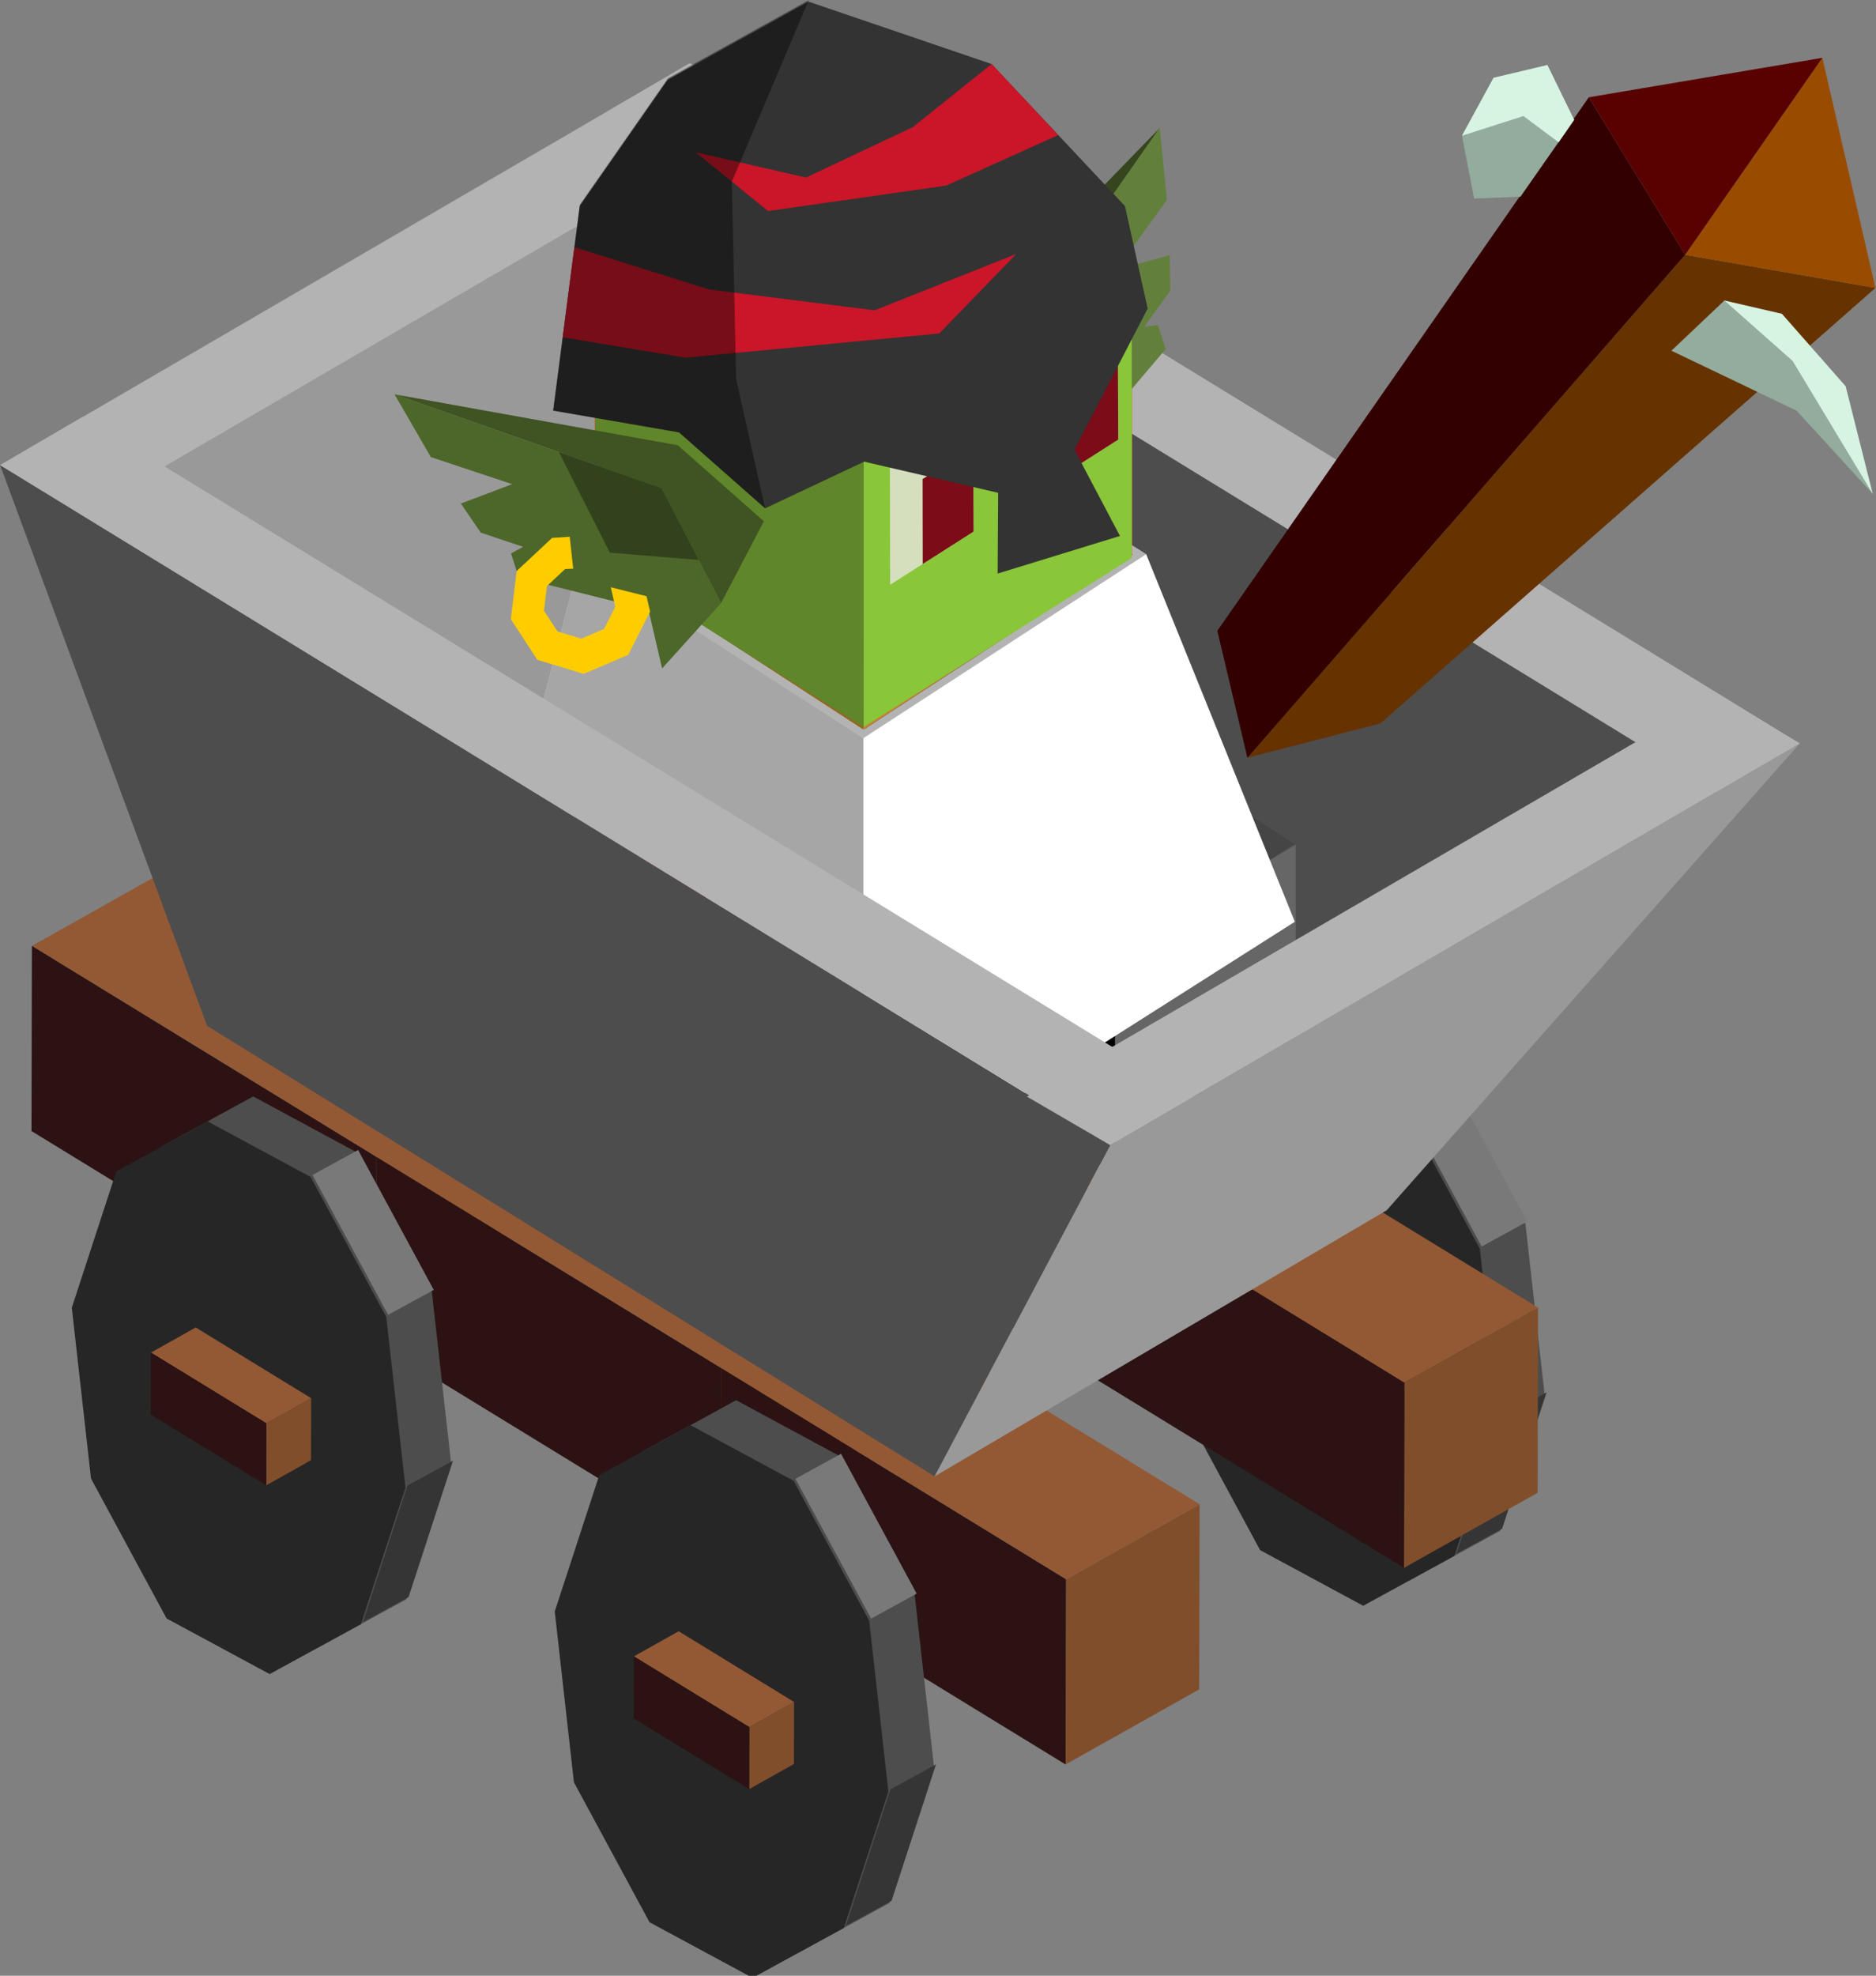 <?xml version="1.0" encoding="UTF-8" standalone="no"?>
<!-- Created with Inkscape (http://www.inkscape.org/) -->

<svg
   width="158.016mm"
   height="166.337mm"
   viewBox="0 0 158.016 166.337"
   version="1.1"
   id="svg1"
   inkscape:version="1.3 (0e150ed6c4, 2023-07-21)"
   sodipodi:docname="DWARF - GOBLINS all sprites.svg"
   xml:space="preserve"
   xmlns:inkscape="http://www.inkscape.org/namespaces/inkscape"
   xmlns:sodipodi="http://sodipodi.sourceforge.net/DTD/sodipodi-0.dtd"
   xmlns="http://www.w3.org/2000/svg"
   xmlns:svg="http://www.w3.org/2000/svg"><rect x="0" y="0" width="158.016" height="166.337" fill="#808080" stroke="none"/><sodipodi:namedview
     id="namedview1"
     pagecolor="#ffffff"
     bordercolor="#000000"
     borderopacity="0.25"
     inkscape:showpageshadow="2"
     inkscape:pageopacity="0.0"
     inkscape:pagecheckerboard="0"
     inkscape:deskcolor="#d1d1d1"
     inkscape:document-units="mm"
     inkscape:zoom="0.12267851"
     inkscape:cx="10873.95"
     inkscape:cy="2058.2251"
     inkscape:window-width="1920"
     inkscape:window-height="991"
     inkscape:window-x="-9"
     inkscape:window-y="-9"
     inkscape:window-maximized="1"
     inkscape:current-layer="layer1" /><defs
     id="defs1" /><g
     inkscape:label="Capa 1"
     inkscape:groupmode="layer"
     id="layer1"
     transform="translate(-2619.49,-87.292)"><g
       id="g299"
       transform="translate(1685.174,2354.884)"><g
         id="g148-8-4-2-6"
         transform="translate(10.969,-2413.798)"><g
           id="g146-7-0-7-72"
           transform="translate(-42.176,-64.408)"><path
             id="path19-9-2-9-6-7"
             style="fill:#4d4d4d;stroke-width:3;stroke-opacity:0.971"
             transform="matrix(0.517,0.218,-0.029,0.822,746.639,-38.518)"
             d="m 669.029,287.555 -16.866,-1.225 -12.925,-10.905 -4.047,-16.419 6.377,-15.662 14.365,-8.923 16.866,1.225 12.925,10.905 4.047,16.419 -6.377,15.662 z" /><path
             id="path19-9-3-0-8-7-1"
             style="fill:#262626;stroke-width:3;stroke-opacity:0.971"
             transform="matrix(0.517,0.218,-0.029,0.822,742.798,-36.415)"
             d="m 669.029,287.555 -16.866,-1.225 -12.925,-10.905 -4.047,-16.419 6.377,-15.662 14.365,-8.923 16.866,1.225 12.925,10.905 4.047,16.419 -6.377,15.662 z" /><path
             style="fill:#797979;fill-opacity:1;stroke-width:15;stroke-linecap:round"
             d="m 1094.167,313.457 -3.841,2.102 -6.372,-11.777 3.841,-2.102"
             id="path133-2-8-8-6" /><path
             style="fill:#353535;fill-opacity:1;stroke-width:15;stroke-linecap:round"
             d="m 1091.951,329.935 3.841,-2.102 -3.744,11.483 -3.841,2.102"
             id="path143-5-6-4-23" /></g><g
           id="g147-7-7-2-6"><path
             style="fill:#814e2c;fill-opacity:1;stroke-width:15;stroke-linecap:round"
             d="m 1037.894,260.284 -0.012,5.22 3.77,-2.117 0.012,-5.22"
             id="path146-5-2-2-7-9-1"
             sodipodi:nodetypes="cccc" /><path
             style="fill:#935935;fill-opacity:1;stroke-width:15;stroke-linecap:round"
             d="m 1028.171,254.331 3.77,-2.117 9.723,5.953 -3.77,2.117"
             id="path146-3-6-1-9" /><path
             style="fill:#2c1212;fill-opacity:1;stroke-width:15;stroke-linecap:round"
             d="m 1028.171,254.331 -0.012,5.22 9.723,5.953 0.012,-5.22"
             id="path146-5-7-5-2-7"
             sodipodi:nodetypes="cccc" /></g></g><g
         id="g151-9-6-8-0"
         transform="translate(-302.271,-2464.259)"><g
           id="g147-7-9-6-0-2-1"
           transform="matrix(2.986,0,0,2.986,-1802.338,-499.683)"><path
             style="fill:#814e2c;fill-opacity:1;stroke-width:15;stroke-linecap:round"
             d="m 1037.894,260.284 -0.012,5.22 3.77,-2.117 0.012,-5.22"
             id="path146-5-2-2-0-3-9-4-0"
             sodipodi:nodetypes="cccc" /><path
             style="fill:#935935;fill-opacity:1;stroke-width:15;stroke-linecap:round"
             d="m 1028.171,254.331 3.77,-2.117 9.723,5.953 -3.77,2.117"
             id="path146-3-1-9-3-4-6" /><path
             style="fill:#2c1212;fill-opacity:1;stroke-width:15;stroke-linecap:round"
             d="m 1028.171,254.331 -0.012,5.22 9.723,5.953 0.012,-5.22"
             id="path146-5-7-3-7-9-3-7"
             sodipodi:nodetypes="cccc" /></g><g
           id="g147-7-9-3-7-9-7-4"
           transform="matrix(2.986,0,0,2.986,-1773.304,-481.907)"><path
             style="fill:#814e2c;fill-opacity:1;stroke-width:15;stroke-linecap:round"
             d="m 1037.894,260.284 -0.012,5.22 3.77,-2.117 0.012,-5.22"
             id="path146-5-2-2-0-0-5-3-8-3"
             sodipodi:nodetypes="cccc" /><path
             style="fill:#935935;fill-opacity:1;stroke-width:15;stroke-linecap:round"
             d="m 1028.171,254.331 3.77,-2.117 9.723,5.953 -3.77,2.117"
             id="path146-3-1-6-1-8-8-8" /><path
             style="fill:#2c1212;fill-opacity:1;stroke-width:15;stroke-linecap:round"
             d="m 1028.171,254.331 -0.012,5.22 9.723,5.953 0.012,-5.22"
             id="path146-5-7-3-3-0-7-7-0"
             sodipodi:nodetypes="cccc" /></g><g
           id="g147-7-9-39-7-5-9-0"
           transform="matrix(2.986,0,0,2.986,-1744.27,-464.131)"><path
             style="fill:#814e2c;fill-opacity:1;stroke-width:15;stroke-linecap:round"
             d="m 1037.894,260.284 -0.012,5.22 3.77,-2.117 0.012,-5.22"
             id="path146-5-2-2-0-6-1-8-6-75"
             sodipodi:nodetypes="cccc" /><path
             style="fill:#935935;fill-opacity:1;stroke-width:15;stroke-linecap:round"
             d="m 1028.171,254.331 3.77,-2.117 9.723,5.953 -3.77,2.117"
             id="path146-3-1-3-7-3-1-92" /><path
             style="fill:#2c1212;fill-opacity:1;stroke-width:15;stroke-linecap:round"
             d="m 1028.171,254.331 -0.012,5.22 9.723,5.953 0.012,-5.22"
             id="path146-5-7-3-4-1-5-1-6"
             sodipodi:nodetypes="cccc" /></g></g><g
         id="g150-5-9-6"
         transform="translate(-310.056,-2417.837)"><path
           style="fill:#999999;stroke:none;stroke-width:18.674;stroke-opacity:0"
           d="m 1261.816,236.614 37.097,-21.741 3.536,-59.297 -58.077,33.819"
           id="path141-7-9-3-0-5-7-7-5-9-2-4-2-1-5-1-2-5-8"
           sodipodi:nodetypes="cccc" /><path
           style="fill:#4d4d4d;stroke:none;stroke-width:18.674;stroke-opacity:0"
           d="m 1344.875,242.554 -45.962,-27.681 3.536,-59.297 93.518,57.254"
           id="path141-0-0-7-9-7-7-5-2-2-9-1-5-6-3-4-3-3-1-0"
           sodipodi:nodetypes="cccc" /></g><g
         id="g148-7-4-5-0-2"
         transform="translate(-29.709,-2439.372)"><g
           id="g146-9-8-5-0-7"
           transform="translate(-42.176,-64.408)"><path
             id="path19-9-7-6-3-8-4"
             style="fill:#4d4d4d;stroke-width:3;stroke-opacity:0.971"
             transform="matrix(0.517,0.218,-0.029,0.822,746.639,-38.518)"
             d="m 669.029,287.555 -16.866,-1.225 -12.925,-10.905 -4.047,-16.419 6.377,-15.662 14.365,-8.923 16.866,1.225 12.925,10.905 4.047,16.419 -6.377,15.662 z" /><path
             id="path19-9-3-7-5-1-4-0"
             style="fill:#262626;stroke-width:3;stroke-opacity:0.971"
             transform="matrix(0.517,0.218,-0.029,0.822,742.798,-36.415)"
             d="m 669.029,287.555 -16.866,-1.225 -12.925,-10.905 -4.047,-16.419 6.377,-15.662 14.365,-8.923 16.866,1.225 12.925,10.905 4.047,16.419 -6.377,15.662 z" /><path
             style="fill:#797979;fill-opacity:1;stroke-width:15;stroke-linecap:round"
             d="m 1094.167,313.457 -3.841,2.102 -6.372,-11.777 3.841,-2.102"
             id="path133-0-1-7-1-2" /><path
             style="fill:#353535;fill-opacity:1;stroke-width:15;stroke-linecap:round"
             d="m 1091.951,329.935 3.841,-2.102 -3.744,11.483 -3.841,2.102"
             id="path143-14-2-5-8-8" /></g><g
           id="g147-2-6-4-4-1"><path
             style="fill:#814e2c;fill-opacity:1;stroke-width:15;stroke-linecap:round"
             d="m 1037.894,260.284 -0.012,5.22 3.77,-2.117 0.012,-5.22"
             id="path146-5-2-0-4-5-9-6"
             sodipodi:nodetypes="cccc" /><path
             style="fill:#935935;fill-opacity:1;stroke-width:15;stroke-linecap:round"
             d="m 1028.171,254.331 3.77,-2.117 9.723,5.953 -3.77,2.117"
             id="path146-9-6-0-8-2" /><path
             style="fill:#2c1212;fill-opacity:1;stroke-width:15;stroke-linecap:round"
             d="m 1028.171,254.331 -0.012,5.22 9.723,5.953 0.012,-5.22"
             id="path146-5-3-3-3-8-4"
             sodipodi:nodetypes="cccc" /></g></g><g
         id="g151-1-4-56"
         transform="translate(-330.777,-2447.706)"><g
           id="g147-7-9-9-4-8"
           transform="matrix(2.986,0,0,2.986,-1802.338,-499.683)"><path
             style="fill:#814e2c;fill-opacity:1;stroke-width:15;stroke-linecap:round"
             d="m 1037.894,260.284 -0.012,5.22 3.77,-2.117 0.012,-5.22"
             id="path146-5-2-2-0-1-5-9"
             sodipodi:nodetypes="cccc" /><path
             style="fill:#935935;fill-opacity:1;stroke-width:15;stroke-linecap:round"
             d="m 1028.171,254.331 3.77,-2.117 9.723,5.953 -3.77,2.117"
             id="path146-3-1-5-2-3" /><path
             style="fill:#2c1212;fill-opacity:1;stroke-width:15;stroke-linecap:round"
             d="m 1028.171,254.331 -0.012,5.22 9.723,5.953 0.012,-5.22"
             id="path146-5-7-3-1-1-8"
             sodipodi:nodetypes="cccc" /></g><g
           id="g147-7-9-3-2-3-1"
           transform="matrix(2.986,0,0,2.986,-1773.304,-481.907)"><path
             style="fill:#814e2c;fill-opacity:1;stroke-width:15;stroke-linecap:round"
             d="m 1037.894,260.284 -0.012,5.22 3.77,-2.117 0.012,-5.22"
             id="path146-5-2-2-0-0-9-7-9"
             sodipodi:nodetypes="cccc" /><path
             style="fill:#935935;fill-opacity:1;stroke-width:15;stroke-linecap:round"
             d="m 1028.171,254.331 3.77,-2.117 9.723,5.953 -3.77,2.117"
             id="path146-3-1-6-7-3-9" /><path
             style="fill:#2c1212;fill-opacity:1;stroke-width:15;stroke-linecap:round"
             d="m 1028.171,254.331 -0.012,5.22 9.723,5.953 0.012,-5.22"
             id="path146-5-7-3-3-7-0-2"
             sodipodi:nodetypes="cccc" /></g><g
           id="g147-7-9-39-6-8-5"
           transform="matrix(2.986,0,0,2.986,-1744.27,-464.131)"><path
             style="fill:#814e2c;fill-opacity:1;stroke-width:15;stroke-linecap:round"
             d="m 1037.894,260.284 -0.012,5.22 3.77,-2.117 0.012,-5.22"
             id="path146-5-2-2-0-6-3-4-8"
             sodipodi:nodetypes="cccc" /><path
             style="fill:#935935;fill-opacity:1;stroke-width:15;stroke-linecap:round"
             d="m 1028.171,254.331 3.77,-2.117 9.723,5.953 -3.77,2.117"
             id="path146-3-1-3-0-8-9" /><path
             style="fill:#2c1212;fill-opacity:1;stroke-width:15;stroke-linecap:round"
             d="m 1028.171,254.331 -0.012,5.22 9.723,5.953 0.012,-5.22"
             id="path146-5-7-3-4-4-7-75"
             sodipodi:nodetypes="cccc" /></g></g><g
         id="g148-3-2-7"
         transform="translate(-40.462,-2382.471)"><g
           id="g146-77-6-1"
           transform="translate(-42.176,-64.408)"><path
             id="path19-9-0-8-7"
             style="fill:#4d4d4d;stroke-width:3;stroke-opacity:0.971"
             transform="matrix(0.517,0.218,-0.029,0.822,746.639,-38.518)"
             d="m 669.029,287.555 -16.866,-1.225 -12.925,-10.905 -4.047,-16.419 6.377,-15.662 14.365,-8.923 16.866,1.225 12.925,10.905 4.047,16.419 -6.377,15.662 z" /><path
             id="path19-9-3-3-3-0"
             style="fill:#262626;stroke-width:3;stroke-opacity:0.971"
             transform="matrix(0.517,0.218,-0.029,0.822,742.798,-36.415)"
             d="m 669.029,287.555 -16.866,-1.225 -12.925,-10.905 -4.047,-16.419 6.377,-15.662 14.365,-8.923 16.866,1.225 12.925,10.905 4.047,16.419 -6.377,15.662 z" /><path
             style="fill:#797979;fill-opacity:1;stroke-width:15;stroke-linecap:round"
             d="m 1094.167,313.457 -3.841,2.102 -6.372,-11.777 3.841,-2.102"
             id="path133-43-2-8" /><path
             style="fill:#353535;fill-opacity:1;stroke-width:15;stroke-linecap:round"
             d="m 1091.951,329.935 3.841,-2.102 -3.744,11.483 -3.841,2.102"
             id="path143-10-4-77" /></g><g
           id="g147-21-8-1"><path
             style="fill:#814e2c;fill-opacity:1;stroke-width:15;stroke-linecap:round"
             d="m 1037.894,260.284 -0.012,5.22 3.77,-2.117 0.012,-5.22"
             id="path146-5-2-9-4-5"
             sodipodi:nodetypes="cccc" /><path
             style="fill:#935935;fill-opacity:1;stroke-width:15;stroke-linecap:round"
             d="m 1028.171,254.331 3.77,-2.117 9.723,5.953 -3.77,2.117"
             id="path146-7-4-5" /><path
             style="fill:#2c1212;fill-opacity:1;stroke-width:15;stroke-linecap:round"
             d="m 1028.171,254.331 -0.012,5.22 9.723,5.953 0.012,-5.22"
             id="path146-5-9-5-7"
             sodipodi:nodetypes="cccc" /></g></g><g
         id="g148-7-2-6-8"
         transform="translate(-81.14,-2408.046)"><g
           id="g146-9-9-5-2"
           transform="translate(-42.176,-64.408)"><path
             id="path19-9-7-7-6-1"
             style="fill:#4d4d4d;stroke-width:3;stroke-opacity:0.971"
             transform="matrix(0.517,0.218,-0.029,0.822,746.639,-38.518)"
             d="m 669.029,287.555 -16.866,-1.225 -12.925,-10.905 -4.047,-16.419 6.377,-15.662 14.365,-8.923 16.866,1.225 12.925,10.905 4.047,16.419 -6.377,15.662 z" /><path
             id="path19-9-3-7-2-0-9"
             style="fill:#262626;stroke-width:3;stroke-opacity:0.971"
             transform="matrix(0.517,0.218,-0.029,0.822,742.798,-36.415)"
             d="m 669.029,287.555 -16.866,-1.225 -12.925,-10.905 -4.047,-16.419 6.377,-15.662 14.365,-8.923 16.866,1.225 12.925,10.905 4.047,16.419 -6.377,15.662 z" /><path
             style="fill:#797979;fill-opacity:1;stroke-width:15;stroke-linecap:round"
             d="m 1094.167,313.457 -3.841,2.102 -6.372,-11.777 3.841,-2.102"
             id="path133-0-2-6-6" /><path
             style="fill:#353535;fill-opacity:1;stroke-width:15;stroke-linecap:round"
             d="m 1091.951,329.935 3.841,-2.102 -3.744,11.483 -3.841,2.102"
             id="path143-14-0-4-9" /></g><g
           id="g147-2-4-7-7"><path
             style="fill:#814e2c;fill-opacity:1;stroke-width:15;stroke-linecap:round"
             d="m 1037.894,260.284 -0.012,5.22 3.77,-2.117 0.012,-5.22"
             id="path146-5-2-0-3-6-7"
             sodipodi:nodetypes="cccc" /><path
             style="fill:#935935;fill-opacity:1;stroke-width:15;stroke-linecap:round"
             d="m 1028.171,254.331 3.77,-2.117 9.723,5.953 -3.77,2.117"
             id="path146-9-7-2-7" /><path
             style="fill:#2c1212;fill-opacity:1;stroke-width:15;stroke-linecap:round"
             d="m 1028.171,254.331 -0.012,5.22 9.723,5.953 0.012,-5.22"
             id="path146-5-3-6-2-10"
             sodipodi:nodetypes="cccc" /></g></g><path
         style="fill:#b3b3b3;stroke-width:15;stroke-linecap:round"
         d="m 1085.912,-2205.007 -7.013,4.079 -93.49,-57.239 6.985,-4.094"
         id="path58-4-0-3"
         sodipodi:nodetypes="cccc" /><path
         style="fill:#b3b3b3;stroke-width:15;stroke-linecap:round"
         d="m 934.337,-2228.428 7.013,4.079 58.086,-33.819 -6.985,-4.094"
         id="path58-4-5-1-6-5"
         sodipodi:nodetypes="cccc" /><g
         id="g14-9-4-8-0-1-3-2-8-9-6-4-9-6-4-2-74"
         transform="matrix(1.607,0,0,1.607,767.779,-2728.47)"><path
           id="rect4-9-3-7-9-8-8-9-6-8-02-7-6-0-1-4-3-7-2-3-5-4-7-9-9"
           style="fill:#454545;stroke-width:0.035"
           transform="matrix(0.838,0.545,-0.838,0.545,0,0)"
           d="m 393.355,225.949 h 11.299 v 11.299 h -11.299 z" /></g><g
         id="g15-5-1-6-4-0-3-4-8-7-50-9-1-3-04-3-7"
         transform="matrix(1.607,0,0,1.607,767.779,-2728.47)"><path
           id="rect4-4-8-1-1-4-5-6-0-8-51-9-3-2-0-1-35-8-3-5-68-8-8-5-0"
           style="fill:#616161;stroke-width:0.035;stroke-opacity:0"
           transform="matrix(0.838,0.545,-0.838,0.545,0,0)"
           d="m 404.902,211.585 h 11.299 v 11.299 h -11.299 z" /><path
           style="fill:#000000;fill-opacity:1;stroke:none;stroke-width:0.279;stroke-opacity:0"
           d="m 162.076,336.673 v 11.669 l -9.473,-6.158 1.7e-4,-11.14 z"
           id="path1-9-3-0-1-8-20-4-0-8-0-7-4-2-0-0-1-2-4-44-8-1"
           sodipodi:nodetypes="ccccc" /><path
           style="fill:#666666;fill-opacity:1;stroke:none;stroke-width:0.279;stroke-opacity:0"
           d="m 171.549,331.044 -1.8e-4,11.14 -9.473,6.159 v -11.669"
           id="path2-0-2-0-2-5-9-9-4-4-0-7-2-5-6-0-6-24-7-2-1-6"
           sodipodi:nodetypes="cccc" /><path
           id="rect4-9-3-7-9-8-8-6-4-3-5-1-6-4-3-4-1-93-4-9-1-1-7-3-3-99"
           style="fill:#454545;stroke-width:0.035"
           transform="matrix(0.838,0.545,-0.838,0.545,0,0)"
           d="m 394.683,201.365 h 11.299 v 11.299 h -11.299 z" /></g><g
         id="g19-9-1-0-6-7-3-5-9-9-6-3-5-6-8-5-5"
         transform="matrix(1.44,0,0,1.44,1047.913,-2413.007)"><path
           id="path2-0-9-2-5-2-3-9-2-4-7-6-1-2-2-5-4-8-02-7-0-2-4"
           style="fill:#ffffff;fill-opacity:1;stroke:none;stroke-width:0.472;stroke-dasharray:none;stroke-opacity:1"
           d="m -28.418,122.923 -16.509,10.574 -6.267,24.199 22.811,13.207 25.236,-16.029 -8.697,-21.491 z" /></g><g
         id="g19-9-9-8-0-1-7-9-5-9-9-4-4-5-8-8-2-9"
         transform="matrix(1.44,0,0,1.44,1047.913,-2413.007)"><path
           id="path2-0-9-2-5-2-3-9-6-2-9-2-7-0-8-5-2-3-3-6-9-0-9-5"
           style="fill:#808080;fill-opacity:0;stroke:none;stroke-width:0.472;stroke-dasharray:none;stroke-opacity:0"
           d="m -11.843,133.384 -16.54,10.753 v 26.767 l 25.236,-16.029 z"
           sodipodi:nodetypes="ccccc" /><path
           id="path2-0-9-9-4-5-7-5-1-8-27-9-0-0-0-9-6-2-8-2-1-6-9-6-7"
           style="fill:#000000;fill-opacity:0.35;stroke:none;stroke-width:0.472;stroke-dasharray:none;stroke-opacity:0"
           d="m -44.926,133.498 16.544,10.639 v 26.767 L -51.193,157.696 Z"
           sodipodi:nodetypes="ccccc" /><path
           style="fill:#000000;fill-opacity:0.3;stroke:none;stroke-width:0.265"
           d="m -44.926,133.498 16.544,10.639 16.54,-10.753 -16.575,-10.461"
           id="path19-9-8-3-0-0-9-8-5-7-0-0-4-2-4-2-9-6" /></g><g
         id="g18-4-5-4-9-5-3-7-4-2-6-1-1-2-9-5"
         transform="matrix(1.44,0,0,1.44,1153.225,-2422.899)"><path
           id="rect4-4-8-1-1-2-1-9-2-5-9-7-6-9-34-8-5-5-9-0-46-8-19"
           style="fill:#616161;stroke-width:0.059;stroke-opacity:0"
           transform="matrix(0.838,0.545,-0.838,0.545,0,0)"
           d="m 58.783,179.866 h 18.731 v 18.731 H 58.783 Z" /><path
           style="fill:#966622;fill-opacity:1;stroke:none;stroke-width:0.463;stroke-dasharray:none;stroke-opacity:0"
           d="m -101.516,131.153 v 19.346 l -15.704,-10.21 -5e-5,-18.165 z"
           id="path1-9-9-4-8-7-1-4-2-5-8-0-6-0-5-9-4-8-7-9"
           sodipodi:nodetypes="ccccc" /><path
           style="fill:#c6862d;fill-opacity:1;stroke:none;stroke-width:0.463;stroke-dasharray:none;stroke-opacity:0"
           d="m -85.812,122.124 v 18.165 l -15.704,10.21 v -19.346"
           id="path2-0-0-8-8-6-6-5-3-1-1-3-2-6-4-3-9-6-9-4"
           sodipodi:nodetypes="cccc" /><path
           id="rect4-9-3-7-9-8-3-7-9-7-0-6-7-4-1-9-5-9-8-7-3-0-1-9"
           style="fill:#663615;stroke-width:0.059"
           transform="matrix(0.838,0.545,-0.838,0.545,0,0)"
           d="M 42.119,163.203 H 60.85 V 181.934 H 42.119 Z" /><g
           id="g16-5-9-1-0-6-3-8-1-7-8-9-4-4-9-5-0"
           transform="matrix(1.116,0,0,1.116,-267.671,-212.201)"><path
             style="fill:#ffffff;fill-opacity:1;stroke:#020202;stroke-width:0.939;stroke-dasharray:none;stroke-opacity:0"
             d="m 149.982,310.328 4.54,-2.76 v 7.382 l -4.483,2.932 z"
             id="path214-0-3-5-7-4-8-7-6-2-7-6-2-5-7-4-5-1-3-5"
             sodipodi:nodetypes="ccccc" /><path
             style="fill:#000000;fill-opacity:0.993;stroke:#020202;stroke-width:0.939;stroke-dasharray:none;stroke-opacity:0"
             d="m 154.522,310.643 -2.779,1.834 0.028,4.273 2.751,-1.799"
             id="path215-2-6-2-5-2-5-5-3-5-5-2-5-4-7-0-6-12-4-8" /><path
             style="fill:#ffffff;fill-opacity:1;stroke:#020202;stroke-width:0.939;stroke-dasharray:none;stroke-opacity:0"
             d="m 157.562,305.393 4.54,-2.76 v 7.382 l -4.483,2.932 z"
             id="path214-0-5-2-8-62-3-5-2-1-4-2-5-8-3-6-8-2-0-0-9"
             sodipodi:nodetypes="ccccc" /><path
             style="fill:#000000;fill-opacity:0.993;stroke:#020202;stroke-width:0.939;stroke-dasharray:none;stroke-opacity:0"
             d="m 162.102,305.708 -2.779,1.834 0.028,4.273 2.751,-1.799"
             id="path215-2-5-8-3-5-7-1-6-8-4-5-3-8-3-8-5-4-1-8-4" /></g></g><g
         id="g18-4-5-4-9-5-3-7-4-0-5-9-7-4-9-5-9-1"
         transform="matrix(1.44,0,0,1.44,1153.225,-2422.899)"><path
           id="rect4-4-8-1-1-2-1-9-2-5-9-7-6-9-34-8-7-9-8-9-7-9-4-3-0"
           style="fill:#616161;stroke-width:0.059;stroke-opacity:0"
           transform="matrix(0.838,0.545,-0.838,0.545,0,0)"
           d="m 58.783,179.866 h 18.731 v 18.731 H 58.783 Z" /><path
           style="fill:#966622;fill-opacity:1;stroke:none;stroke-width:0.463;stroke-dasharray:none;stroke-opacity:0"
           d="m -101.516,131.153 v 19.346 l -15.704,-10.21 -5e-5,-18.165 z"
           id="path1-9-9-4-8-7-1-4-2-5-8-0-6-4-96-2-0-1-4-1-6-2"
           sodipodi:nodetypes="ccccc" /><path
           style="fill:#c6862d;fill-opacity:1;stroke:none;stroke-width:0.463;stroke-dasharray:none;stroke-opacity:0"
           d="m -85.812,122.124 v 18.165 l -15.704,10.21 v -19.346"
           id="path2-0-0-8-8-6-6-5-3-1-1-3-2-5-6-8-2-9-5-1-9-0"
           sodipodi:nodetypes="cccc" /><path
           id="rect4-9-3-7-9-8-3-7-9-7-0-6-7-4-1-9-5-4-0-4-4-9-9-79-0-4"
           style="fill:#663615;stroke-width:0.059"
           transform="matrix(0.838,0.545,-0.838,0.545,0,0)"
           d="M 42.119,163.203 H 60.85 V 181.934 H 42.119 Z" /><g
           id="g16-5-9-1-0-6-3-8-1-7-5-7-4-7-7-4-0-6-7"
           transform="matrix(1.116,0,0,1.116,-267.671,-212.201)" /></g><g
         id="g26-7-7-3-0-5-1-3-4-8-8-0-8-19-7-6"
         transform="matrix(1.453,0,-0.178,1.262,346.095,-2707.331)"><g
           id="g25-7-3-1-2-1-2-9-73-3-2-0-6-4-2-5"><path
             style="fill:#4d4d4d;stroke:#020202;stroke-width:3.881;stroke-opacity:0"
             d="m 491.347,405.804 3.649,-14.623"
             id="path114-5-5-7-7-3-7-0-3-5-2-47-2-73-9-3-5-7-9-2" /><path
             style="fill:#c83737;stroke:#020202;stroke-width:3.881;stroke-opacity:0"
             d="m 491.797,410.886 5.657,-3.7 -1.517,-2.745 -2.834,1.254 -1.467,-0.05"
             id="path122-3-3-8-4-9-1-5-6-4-5-1-27-4-5-6-5-3-7-8"
             sodipodi:nodetypes="ccccc" /><path
             style="fill:#782121;fill-opacity:1;stroke:#020202;stroke-width:5.093;stroke-opacity:0"
             d="m 487.51,403.061 -0.546,3.697 4.833,4.128 -0.161,-5.242 -1.467,-0.05 z"
             id="path212-7-9-1-5-3-7-2-6-8-41-4-8-8-3-2-8-9-5"
             sodipodi:nodetypes="cccccc" /><path
             style="fill:#504f4f;fill-opacity:1;stroke:#020202;stroke-width:3.881;stroke-opacity:0"
             d="m 488.463,400.779 1.956,2.333 1.212,0.095 3.403,-0.747 0.903,1.981 -2.834,1.254 -2.934,-0.1 -2.659,-2.533"
             id="path73-2-8-8-9-0-0-8-6-3-7-9-0-6-6-9-4-7-1-2"
             sodipodi:nodetypes="cccccccc" /><path
             style="fill:#666662;fill-opacity:1;stroke-width:0.265"
             d="m 491.636,405.645 1.467,0.05 2.834,-1.254 -0.903,-1.981 -3.403,0.747"
             id="path10-7-8-1-8-3-4-3-9-4-8-9-0-51-7-1"
             sodipodi:nodetypes="ccccc" /></g></g><path
         style="fill:#4d4d4d;stroke:none;stroke-width:1.858;stroke-opacity:0"
         d="m 1013.038,-2143.296 14.789,-27.893 -93.51,-57.255 17.443,47.22"
         id="path102-04-2-7-9-6-0-9-1-8-6-7-2-9-9-7-6-64-1-1-4"
         sodipodi:nodetypes="cccc" /><path
         style="fill:#999999;stroke:none;stroke-width:1.392"
         d="m 1013.038,-2143.296 14.789,-27.892 58.086,-33.819 -34.792,39.305 v 0 l -38.082,22.406"
         id="path86-5-7-1-3-0-2-6-6-2-2-7-1-2-8-8-33-2-0-4-4-3-5"
         sodipodi:nodetypes="cccccc" /><path
         style="fill:#b3b3b3;stroke-width:15;stroke-linecap:round"
         d="m 1034.84,-2175.267 -7.013,4.079 -93.49,-57.239 6.985,-4.094"
         id="path58-3-7"
         sodipodi:nodetypes="cccc" /><path
         style="fill:#b3b3b3;stroke-width:15;stroke-linecap:round"
         d="m 1020.813,-2175.267 7.013,4.079 58.086,-33.819 -6.985,-4.094"
         id="path58-4-5-4-1"
         sodipodi:nodetypes="cccc" /><g
         id="g298"
         transform="translate(260.946,62.743)"><g
           id="g18-4-3-1-9-1-40-0-4"
           transform="matrix(1.441,0,0,1.441,892.318,-2485.646)"><path
             id="rect4-9-3-7-9-8-3-7-9-7-6-2-0-2-0-3-6"
             style="fill:#663615;stroke-width:0.059"
             transform="matrix(0.838,0.545,-0.838,0.545,0,0)"
             d="M 42.119,163.203 H 60.85 V 181.934 H 42.119 Z" /><g
             id="g16-5-9-50-3-4-0-9-4-2"
             transform="matrix(1.116,0,0,1.116,-267.671,-212.201)"><path
               style="fill:#ffffff;fill-opacity:1;stroke:#020202;stroke-width:0.939;stroke-dasharray:none;stroke-opacity:0"
               d="m 149.982,310.328 4.54,-2.76 v 7.382 l -4.483,2.932 z"
               id="path214-0-3-5-7-4-7-35-4-5-6-3-6"
               sodipodi:nodetypes="ccccc" /><path
               style="fill:#000000;fill-opacity:0.993;stroke:#020202;stroke-width:0.939;stroke-dasharray:none;stroke-opacity:0"
               d="m 154.522,310.643 -2.779,1.834 0.028,4.273 2.751,-1.799"
               id="path215-2-6-2-5-2-6-0-1-9-0-2-2" /><path
               style="fill:#ffffff;fill-opacity:1;stroke:#020202;stroke-width:0.939;stroke-dasharray:none;stroke-opacity:0"
               d="m 157.562,305.393 4.54,-2.76 v 7.382 l -4.483,2.932 z"
               id="path214-0-5-2-8-62-3-0-9-8-5-5-5-5"
               sodipodi:nodetypes="ccccc" /><path
               style="fill:#000000;fill-opacity:0.993;stroke:#020202;stroke-width:0.939;stroke-dasharray:none;stroke-opacity:0"
               d="m 162.102,305.708 -2.779,1.834 0.028,4.273 2.751,-1.799"
               id="path215-2-5-8-3-5-7-5-8-6-9-98-9-5" /></g></g><g
           id="g18-4-5-4-9-5-3-7-4-0-5-9-7-8-2-6-6-9-3-6"
           transform="matrix(1.441,0,0,1.441,892.318,-2485.646)"><path
             id="rect4-9-3-7-9-8-3-7-9-7-0-6-7-4-1-9-5-4-0-4-4-8-0-5-0-9-7-5"
             style="fill:#663615;stroke-width:0.059"
             transform="matrix(0.838,0.545,-0.838,0.545,0,0)"
             d="M 42.119,163.203 H 60.85 V 181.934 H 42.119 Z" /><g
             id="g16-5-9-1-0-6-3-8-1-7-5-7-4-7-1-9-4-9-7-5-4"
             transform="matrix(1.116,0,0,1.116,-267.671,-212.201)"><path
               style="fill:#ffffff;fill-opacity:1;stroke:#020202;stroke-width:0.939;stroke-dasharray:none;stroke-opacity:0"
               d="m 149.982,310.328 4.54,-2.76 v 7.382 l -4.483,2.932 z"
               id="path214-0-3-5-7-4-8-7-6-2-7-6-2-9-25-91-4-2-9-2-9-8-2-8"
               sodipodi:nodetypes="ccccc" /><path
               style="fill:#000000;fill-opacity:0.993;stroke:#020202;stroke-width:0.939;stroke-dasharray:none;stroke-opacity:0"
               d="m 154.522,310.643 -2.779,1.834 0.028,4.273 2.751,-1.799"
               id="path215-2-6-2-5-2-5-5-3-5-5-2-5-2-8-5-2-2-5-8-7-67-0-8" /><path
               style="fill:#ffffff;fill-opacity:1;stroke:#020202;stroke-width:0.939;stroke-dasharray:none;stroke-opacity:0"
               d="m 157.562,305.393 4.54,-2.76 v 7.382 l -4.483,2.932 z"
               id="path214-0-5-2-8-62-3-5-2-1-4-2-5-8-5-5-40-5-6-8-6-0-2-3-4"
               sodipodi:nodetypes="ccccc" /><path
               style="fill:#000000;fill-opacity:0.993;stroke:#020202;stroke-width:0.939;stroke-dasharray:none;stroke-opacity:0"
               d="m 162.102,305.708 -2.779,1.834 0.028,4.273 2.751,-1.799"
               id="path215-2-5-8-3-5-7-1-6-8-4-5-3-8-1-9-5-8-5-8-5-1-8-7-4" /></g></g><g
           id="g135-4-70-8-9"
           transform="matrix(0.53,0,0,0.53,-2228.14,-2986.168)"><g
             id="g65-7-1-6-1-3-8"
             transform="matrix(-0.918,0.225,0.175,0.65,10665.501,-839.71)"
             inkscape:transform-center-x="77.310988"
             inkscape:transform-center-y="16.379268"><path
               style="fill:#35461e;fill-opacity:1;stroke-width:12;stroke-linecap:round;stroke-opacity:0.624"
               d="m 5693.298,1256.081 41.576,36.068 9.052,24.227 -11.581,14.158 -2.54,-30.39 z"
               id="path60-8-7-2-3-0-0" /><path
               id="path61-5-7-9-7-9-4"
               style="fill:#62803b;fill-opacity:1;stroke-width:12;stroke-linecap:round;stroke-opacity:0.624"
               d="m 5693.299,1256.081 2,16.936 11.203,13.086 -9.234,-0.264 1.422,8.136 5.826,6.812 -2.29,0.403 -0.223,5.918 18.518,18.547 0.708,10.2 11.117,-5.321 -2.54,-30.39 z"
               sodipodi:nodetypes="ccccccccccccc" /><path
               style="fill:#2a3020;fill-opacity:1;stroke-width:12;stroke-linecap:round;stroke-opacity:0.624"
               d="m 5715.759,1283.189 2.071,26.515 13.562,9.406 -1.585,-18.968 z"
               id="path62-9-1-1-7-8-0" /></g><g
             id="g38-98-8-2-3"
             transform="translate(-47.454,83.445)"><g
               id="g29-6-7-9-1"
               transform="matrix(0.943,0,0,0.986,337.285,13.767)"
               inkscape:transform-center-x="42.749527"
               inkscape:transform-center-y="0.43110714"><path
                 style="fill:#89c639;fill-opacity:1;stroke:none;stroke-width:12;stroke-linecap:round;stroke-opacity:0.624"
                 d="m 5643.674,1225.248 45.169,-26.332 v 47.372 l -45.208,27.228 z"
                 id="path26-5-91-1-5"
                 sodipodi:nodetypes="ccccc" /><path
                 style="fill:#5f862a;fill-opacity:1;stroke:none;stroke-width:12;stroke-linecap:round;stroke-opacity:0.624"
                 d="m 5643.674,1225.248 -45.169,-26.332 v 47.372 l 45.13,27.228"
                 id="path28-0-6-3-5"
                 sodipodi:nodetypes="cccc" /><path
                 style="fill:#839867;fill-opacity:1;stroke:none;stroke-width:12;stroke-linecap:round;stroke-opacity:0.624"
                 d="m 5643.674,1172.584 45.169,26.332 -45.169,26.332 -45.169,-26.332"
                 id="path29-6-9-6-4" /></g><g
               id="g33-7-43-3-6"
               transform="translate(-95.079,-83.256)"><g
                 id="g30-0-2-2-2"><path
                   style="fill:#d5dfbe;fill-opacity:1;stroke:none;stroke-width:12;stroke-linecap:round;stroke-opacity:0.624"
                   d="m 5781.498,1293.365 13.192,-8.415 0.113,22.11 -13.265,8.455 z"
                   id="path30-04-04-7-1-1"
                   sodipodi:nodetypes="ccccc" /><path
                   style="fill:#7b0c18;fill-opacity:1;stroke:none;stroke-width:7.311;stroke-linecap:round;stroke-opacity:0.624"
                   d="m 5786.699,1298.716 8.037,-5.127 0.066,13.471 -8.082,5.151 z"
                   id="path30-04-6-7-2-9-5"
                   sodipodi:nodetypes="ccccc" /></g><g
                 id="g30-5-3-3-2-4"
                 transform="translate(-22.994,14.611)"><path
                   style="fill:#d5dfbe;fill-opacity:1;stroke:none;stroke-width:12;stroke-linecap:round;stroke-opacity:0.624"
                   d="m 5781.498,1293.365 13.192,-8.415 0.113,22.11 -13.265,8.455 z"
                   id="path30-04-9-04-3-4-7"
                   sodipodi:nodetypes="ccccc" /><path
                   style="fill:#7b0c18;fill-opacity:1;stroke:none;stroke-width:7.311;stroke-linecap:round;stroke-opacity:0.624"
                   d="m 5786.699,1298.716 8.037,-5.127 0.066,13.471 -8.082,5.151 z"
                   id="path30-04-6-6-6-0-1-3"
                   sodipodi:nodetypes="ccccc" /></g></g></g><path
             style="fill:#333333;fill-opacity:1;stroke:none;stroke-width:12;stroke-linecap:round;stroke-opacity:0.624"
             d="m 5582.464,1306.103 13.68,12.066 15.738,-7.413 21.297,4.949 -0.079,12.825 19.436,-5.972 -7.226,-13.696 11.629,-22.423 -3.606,-16.284 -21.195,-22.562 -29.103,-9.916 -22.367,12.411 -13.986,20.048 -4.22,32.51"
             id="path37-9-1-3-0"
             sodipodi:nodetypes="cccccccccccccc" /><g
             id="g65-7-9-1-1-1"
             transform="matrix(0.877,-0.352,0.237,0.63,246.537,2512.772)"
             inkscape:transform-center-x="77.310988"
             inkscape:transform-center-y="16.379268"><path
               style="fill:#3f5323;fill-opacity:1;stroke-width:12;stroke-linecap:round;stroke-opacity:0.624"
               d="m 5693.298,1256.081 41.576,36.068 9.052,24.227 -11.581,14.158 -2.54,-30.39 z"
               id="path60-8-8-7-7-1" /><path
               id="path61-5-9-3-6-0"
               style="fill:#4c6729;fill-opacity:1;stroke-width:12;stroke-linecap:round;stroke-opacity:0.624"
               d="m 5693.299,1256.081 2,16.936 11.203,13.086 -9.234,-0.264 1.422,8.136 5.826,6.812 -2.29,0.403 -0.223,5.918 18.518,18.547 -1.325,14.009 13.15,-9.13 -2.54,-30.39 z"
               sodipodi:nodetypes="ccccccccccccc" /><path
               style="fill:#32421c;fill-opacity:1;stroke-width:12;stroke-linecap:round;stroke-opacity:0.624"
               d="m 5715.759,1283.189 2.071,26.515 13.562,9.406 -1.585,-18.968 z"
               id="path62-9-5-5-3-8" /></g><path
             id="path34-5-5-7-3"
             style="fill:#ffcc00;fill-opacity:1;stroke:none;stroke-width:12;stroke-linecap:round;stroke-opacity:0.624"
             d="m 5565.084,1322.68 -2.805,0.192 -5.622,5.26 -0.925,7.643 4.203,6.45 7.366,2.239 7.082,-3.019 3.484,-6.866 -0.57,-2.451 -5.685,-1.42 0.722,3.105 -1.784,3.515 -3.626,1.547 -3.772,-1.147 -2.152,-3.303 0.474,-3.913 2.879,-2.693 1.296,-0.07 z" /><path
             style="fill:#ca1628;fill-opacity:1;stroke:none;stroke-width:14.377;stroke-linecap:round;stroke-opacity:0.624"
             d="m 5563.976,1290.997 19.519,3.243 40.322,-3.848 12.246,-12.633 -22.513,8.958 -26.304,-3.315 -21.415,-6.708"
             id="path38-54-3-7-2"
             sodipodi:nodetypes="ccccccc" /><path
             style="fill:#ca1628;fill-opacity:1;stroke:none;stroke-width:11.787;stroke-linecap:round;stroke-opacity:0.624"
             d="m 5642.735,1258.872 -17.837,8.034 -28.297,4.04 -11.493,-9.34 17.521,4.021 16.987,-8.005 12.521,-10.031"
             id="path38-9-2-0-3-7"
             sodipodi:nodetypes="ccccccc" /><path
             style="fill:#000000;fill-opacity:0.413;stroke:none;stroke-width:12;stroke-linecap:round;stroke-opacity:0.624"
             d="m 5582.464,1306.103 13.68,12.066 -4.613,-20.563 -0.677,-31.329 12.218,-28.84 -22.367,12.411 -13.986,20.048 -4.257,32.749 20.002,3.458"
             id="path37-8-0-4-3-7"
             sodipodi:nodetypes="ccccccccc" /></g></g><g
         id="g294"
         transform="rotate(70.48,854.064,-2008.949)"><g
           id="g41-6-3-3-0-48-1-2"
           transform="matrix(1.441,0,0,1.441,830.28,-2032.58)" /><g
           id="g295"
           transform="translate(16.335,77.877)"><g
             id="g296"
             transform="rotate(13.085,702.202,-2351.1)"><g
               id="g297"><path
                 style="fill:#663300;fill-opacity:1;stroke:none;stroke-width:0.265"
                 d="m -98.866,-246.206 22.041,31.604 1.123,7.951 -26.333,-28.718"
                 id="path38-7-0-9-1-8-2-7"
                 sodipodi:nodetypes="cccc"
                 transform="matrix(1.441,0,0,1.441,830.28,-2032.58)" /><path
                 style="fill:#330000;fill-opacity:1;stroke:none;stroke-width:0.265"
                 d="m -111.812,-230.803 9.777,-4.566 26.333,28.718 -7.568,0.917"
                 id="path39-6-5-8-3-3-2-4"
                 transform="matrix(1.441,0,0,1.441,830.28,-2032.58)" /><path
                 style="fill:#994c00;fill-opacity:1;stroke:none;stroke-width:0.265"
                 d="m -98.866,-246.206 -13.707,1.578 10.538,9.259"
                 id="path40-5-6-1-7-8-4-1"
                 transform="matrix(1.441,0,0,1.441,830.28,-2032.58)" /><path
                 style="fill:#590101;fill-opacity:1;stroke:none;stroke-width:0.265"
                 d="m -102.035,-235.369 -9.777,4.566 -0.761,-13.824"
                 id="path41-0-1-2-0-7-5-4"
                 transform="matrix(1.441,0,0,1.441,830.28,-2032.58)" /><path
                 style="fill:#93ac9d;fill-opacity:1;stroke-width:11.347;stroke-linecap:round;stroke-opacity:0.624"
                 d="m 670.906,-2363.728 -4.837,1.722 0.56,4.625 4.55,3.192 5.367,-0.425 0.288,-3.893"
                 id="path159-2-9-2"
                 sodipodi:nodetypes="cccccc" /><path
                 style="fill:#d7f4e3;fill-opacity:1;stroke-width:11.347;stroke-linecap:round;stroke-opacity:0.624"
                 d="m 671.178,-2354.189 -1.066,-5.332 2.53,-2.697 -1.736,-1.511 -4.837,1.722 0.56,4.625 z"
                 id="path160-6-4-2"
                 sodipodi:nodetypes="ccccccc" /><g
                 id="g293"
                 transform="translate(-11.981,-78.297)"><path
                   style="fill:#d7f4e3;fill-opacity:1;stroke-width:17.294;stroke-linecap:round;stroke-opacity:0.624"
                   d="m 701.078,-2300.994 -1.657,4.69 3.912,2.924 6.671,-9.673 6.999,-3.843 -9.264,1.253 z"
                   id="path157-6-8-2" /><path
                   style="fill:#93ac9d;fill-opacity:1;stroke-width:17.294;stroke-linecap:round;stroke-opacity:0.624"
                   d="m 699.421,-2296.304 3.7,4.909 6.198,-9.912 7.684,-5.59 -11.879,5.45 z"
                   id="path158-1-0-7" /></g></g></g></g></g></g></g></svg>
